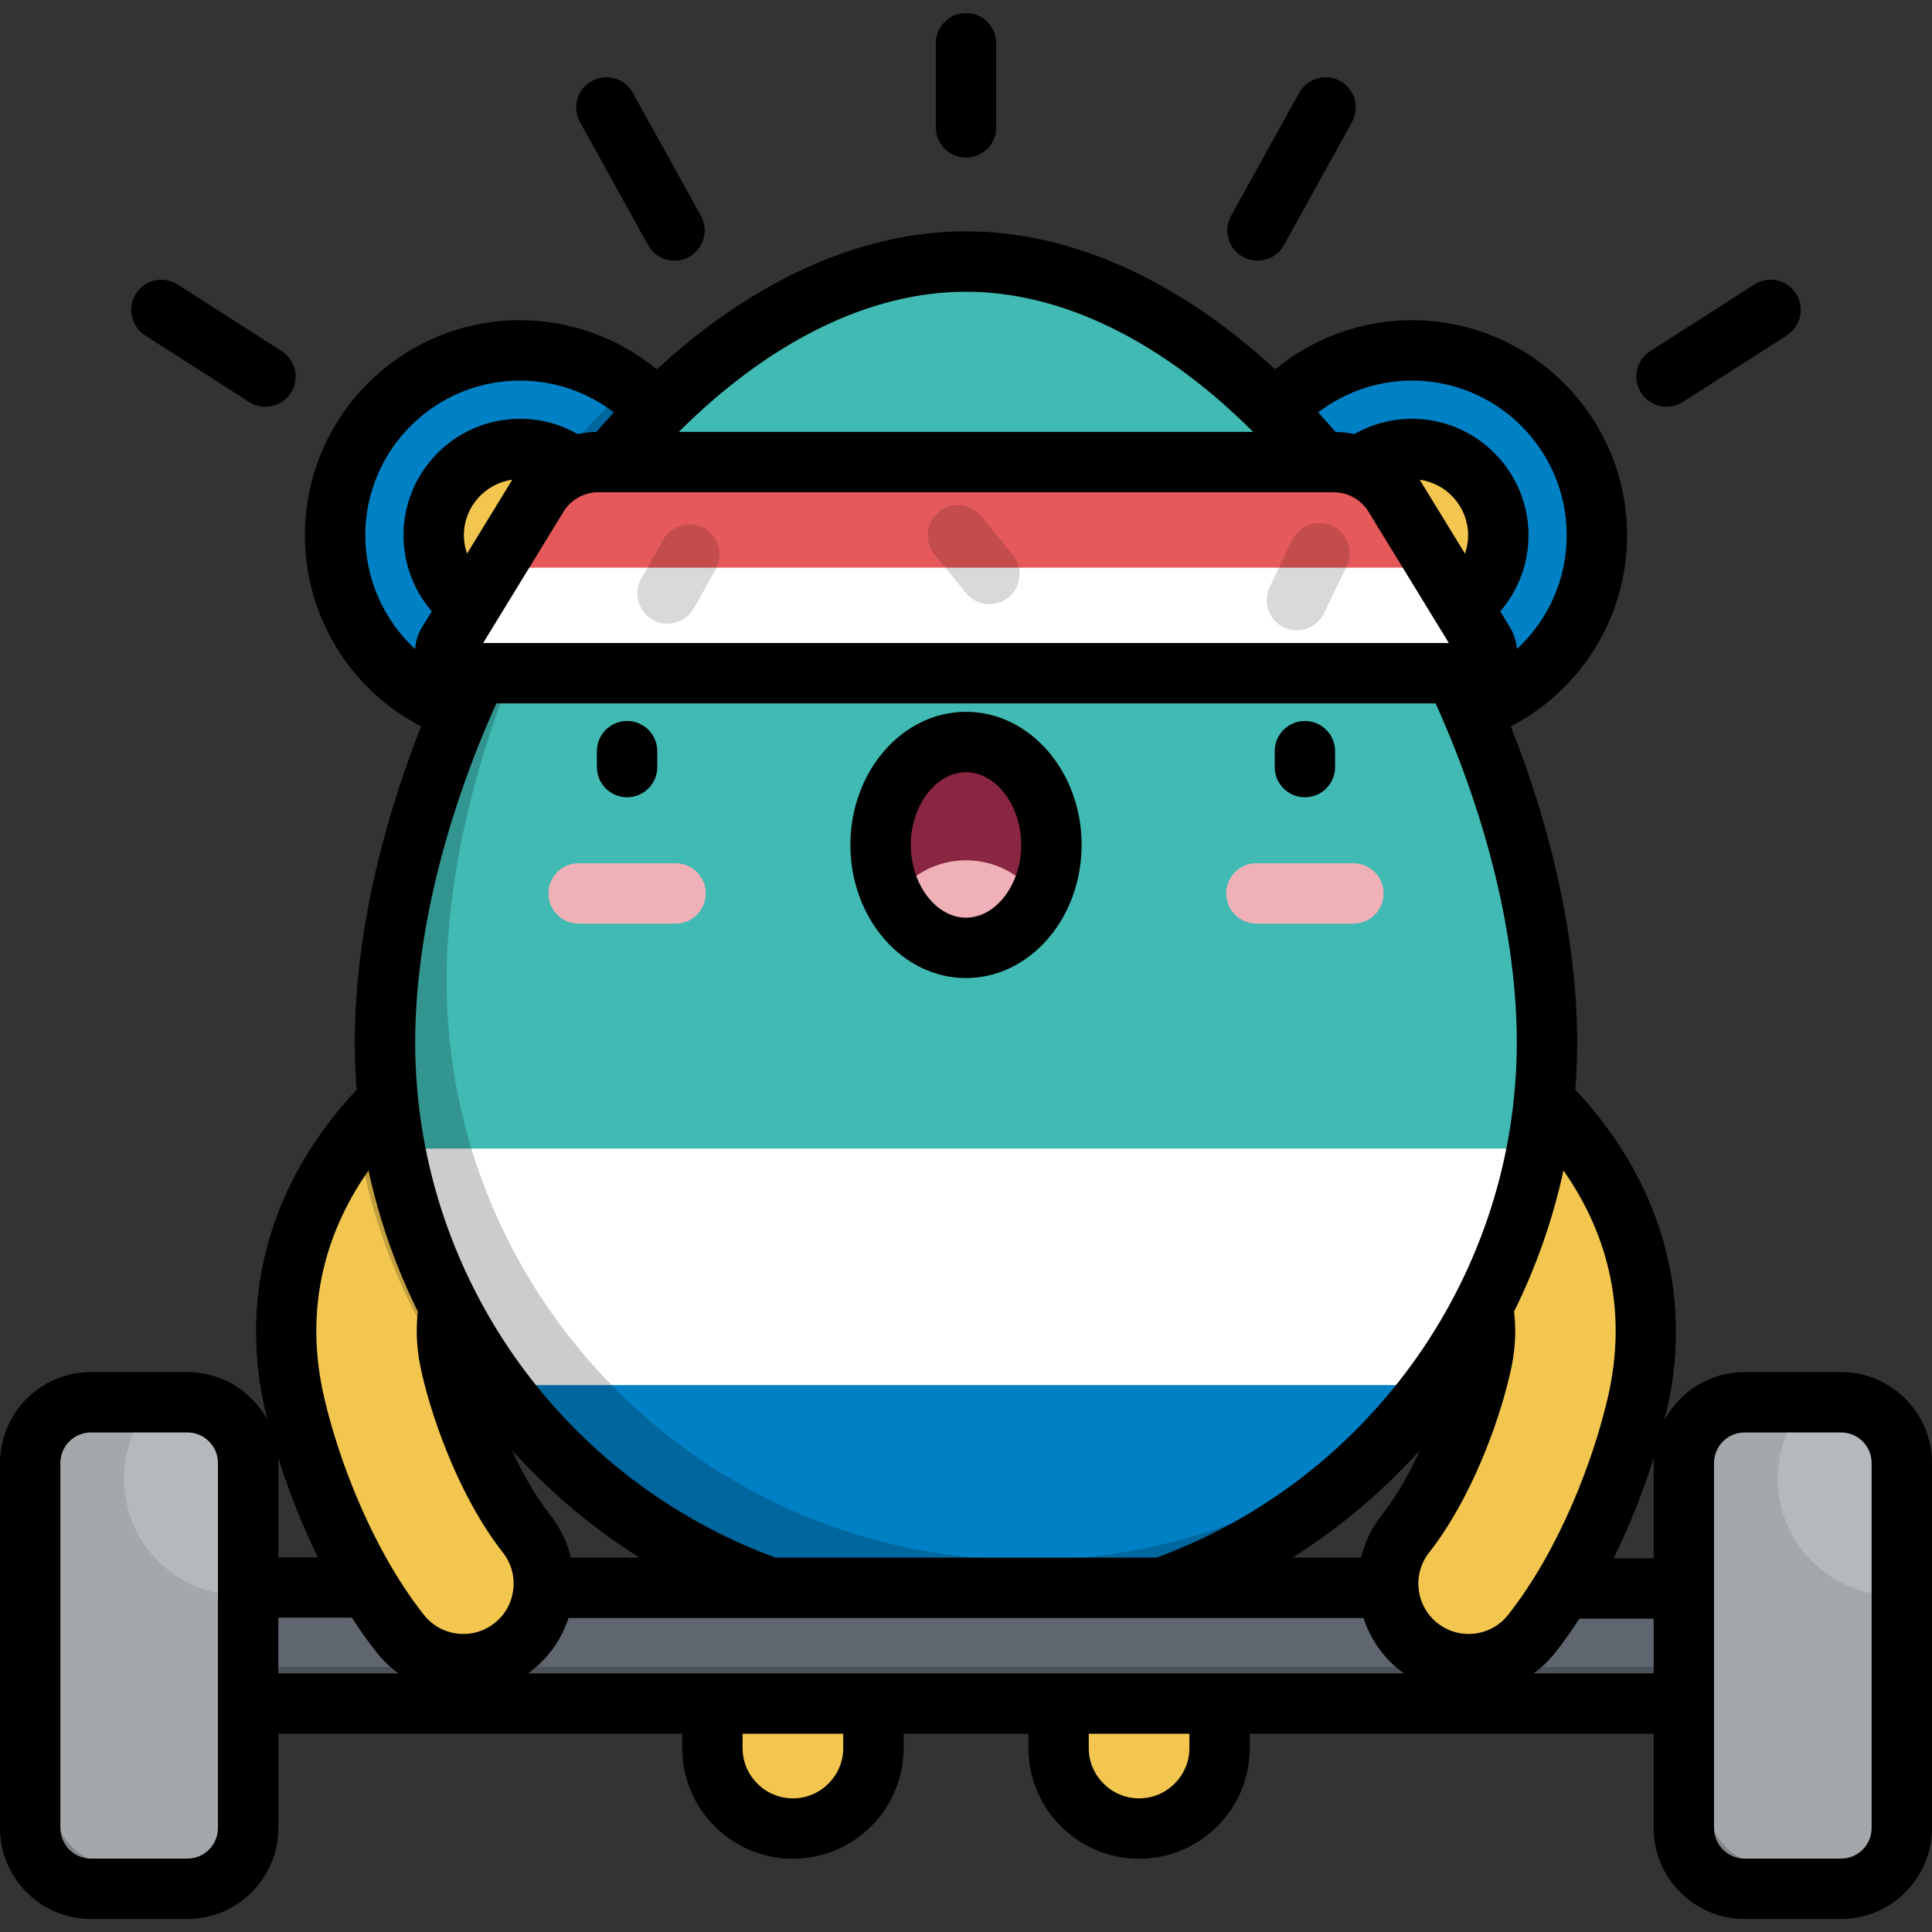 <?xml version="1.0" encoding="iso-8859-1"?>
<!-- Generator: Adobe Illustrator 19.0.0, SVG Export Plug-In . SVG Version: 6.00 Build 0)  -->
<svg xmlns="http://www.w3.org/2000/svg" xmlns:xlink="http://www.w3.org/1999/xlink" version="1.1" id="Capa_1" x="0px" y="0px" viewBox="0 0 512.001 512.001" style="enable-background:new 0 0 512.001 512.001;" xml:space="preserve">
<rect x="0" y="0" width="512.001" height="512.001" fill="#333333" stroke="none"/>
<path style="fill:#F3C74F;" d="M301.872,484.584c-11.784,0-21.336-9.552-21.336-21.336v-60.885c0-11.784,9.552-21.336,21.336-21.336  c11.784,0,21.336,9.552,21.336,21.336v60.885C323.208,475.032,313.656,484.584,301.872,484.584z"/>
<path style="opacity:0.2;enable-background:new    ;" d="M301.872,381.028c-11.784,0-21.336,9.552-21.336,21.336v44.747  c15.065-2.406,29.402-6.985,42.672-13.415v-31.332C323.208,390.58,313.656,381.028,301.872,381.028z"/>
<path style="fill:#F3C74F;" d="M210.129,484.584c-11.784,0-21.336-9.552-21.336-21.336v-60.885c0-11.784,9.552-21.336,21.336-21.336  s21.336,9.552,21.336,21.336v60.885C231.464,475.032,221.912,484.584,210.129,484.584z"/>
<path style="opacity:0.2;enable-background:new    ;" d="M210.129,381.028c-11.784,0-21.336,9.552-21.336,21.336v31.332  c13.27,6.43,27.606,11.009,42.672,13.415v-44.747C231.464,390.58,221.912,381.028,210.129,381.028z"/>
<circle style="fill:#0081C6;" cx="374.187" cy="141.862" r="49.003"/>
<circle style="fill:#F3C74F;" cx="374.187" cy="141.862" r="22.878"/>
<circle style="fill:#0081C6;" cx="137.808" cy="141.862" r="49.003"/>
<circle style="fill:#F3C74F;" cx="137.808" cy="141.862" r="22.878"/>
<path style="opacity:0.2;enable-background:new    ;" d="M166.779,102.341c-23.039,20.823-42.581,49.487-56.462,80.083  c7.84,5.324,17.302,8.437,27.494,8.437c27.063,0,49.003-21.94,49.003-49.003C186.813,125.635,178.924,111.259,166.779,102.341z"/>
<g>
	<path style="fill:#F3C74F;" d="M413.181,388.41c-1.576,0-3.176-0.175-4.777-0.542c-11.487-2.628-18.669-14.07-16.04-25.556   c5.548-24.253-11.527-39.072-17.137-43.941c-8.9-7.723-9.853-21.198-2.13-30.097c7.724-8.899,21.198-9.854,30.098-2.13   c27.101,23.518,38.027,53.949,30.766,85.686C431.699,381.713,422.909,388.41,413.181,388.41z"/>
	<path style="fill:#F3C74F;" d="M98.82,388.41c-9.729,0-18.517-6.696-20.78-16.582c-7.262-31.737,3.665-62.167,30.766-85.686   c8.899-7.723,22.376-6.769,30.098,2.13c7.722,8.899,6.77,22.375-2.13,30.097c-22.686,19.688-18.51,37.943-17.137,43.941   c2.629,11.487-4.554,22.93-16.04,25.556C101.996,388.234,100.394,388.41,98.82,388.41z"/>
</g>
<path style="fill:#40BAB3;" d="M409.969,276.235c0-84.783-70.682-206.923-153.97-206.923s-153.969,122.14-153.969,206.923  s68.935,153.514,153.97,153.514S409.969,361.018,409.969,276.235z"/>
<g>
	<path style="fill:#F0B0B7;" d="M179.039,244.772h-25.704c-4.42,0-8.001-3.582-8.001-8.001c0-4.419,3.581-8.001,8.001-8.001h25.704   c4.42,0,8.001,3.582,8.001,8.001C187.04,241.19,183.459,244.772,179.039,244.772z"/>
	<path style="fill:#F0B0B7;" d="M358.665,244.772h-25.704c-4.42,0-8.001-3.582-8.001-8.001c0-4.419,3.581-8.001,8.001-8.001h25.704   c4.42,0,8.001,3.582,8.001,8.001C366.666,241.19,363.085,244.772,358.665,244.772z"/>
</g>
<path style="fill:#FFFFFF;" d="M104.624,304.39c13.263,71.335,75.988,125.359,151.376,125.359s138.113-54.024,151.376-125.359  L104.624,304.39L104.624,304.39z"/>
<path style="fill:#0081C6;" d="M131.881,367.07c28.023,38.008,73.177,62.679,124.12,62.679s96.096-24.672,124.12-62.679H131.881z"/>
<path style="opacity:0.2;enable-background:new    ;" d="M272.327,413.422c-85.035,0-153.97-68.73-153.97-153.514  c0-51.043,25.624-115.613,64.189-158.932c-47.493,41.925-80.515,117.313-80.515,175.258c0,84.783,68.935,153.514,153.97,153.514  c46.753,0,88.634-20.781,116.871-53.578C345.896,399.383,310.757,413.422,272.327,413.422z"/>
<ellipse style="fill:#892641;" cx="255.997" cy="223.92" rx="22.637" ry="27.278"/>
<path style="fill:#F0B0B7;" d="M256.001,227.99c-8.022,0-15.092,4.072-19.26,10.26c3.99,7.767,11.122,12.943,19.26,12.943  c8.137,0,15.27-5.177,19.26-12.943C271.092,232.062,264.023,227.99,256.001,227.99z"/>
<rect x="53.972" y="420.699" style="fill:#5F666F;" width="404.057" height="30.769"/>
<rect x="53.972" y="441.736" style="opacity:0.2;enable-background:new    ;" width="404.057" height="9.734"/>
<path style="fill:#A4A8AB;" d="M49.668,500.546H24.092c-8.887,0-16.091-7.204-16.091-16.091v-96.746  c0-8.887,7.204-16.091,16.091-16.091h25.576c8.886,0,16.091,7.204,16.091,16.091v96.746  C65.759,493.342,58.555,500.546,49.668,500.546z"/>
<path style="opacity:0.2;enable-background:new    ;" d="M56.052,494.162H30.477c-8.886,0-16.091-7.204-16.091-16.091v-96.747  c0-2.801,0.719-5.434,1.978-7.729c-4.983,2.734-8.363,8.029-8.363,14.114v96.746c0,8.887,7.204,16.091,16.091,16.091h25.576  c6.085,0,11.378-3.38,14.114-8.363C61.488,493.443,58.855,494.162,56.052,494.162z"/>
<path style="opacity:0.2;fill:#FFFFFF;enable-background:new    ;" d="M49.668,371.618h-9.218  c-4.714,5.425-7.574,12.504-7.574,20.255c0,17.069,13.836,30.905,30.905,30.905c0.665,0,1.323-0.029,1.978-0.069v-35  C65.759,378.822,58.555,371.618,49.668,371.618z"/>
<path style="fill:#A4A8AB;" d="M487.909,500.546h-25.576c-8.886,0-16.091-7.204-16.091-16.091v-96.746  c0-8.887,7.204-16.091,16.091-16.091h25.576c8.887,0,16.091,7.204,16.091,16.091v96.746  C503.999,493.342,496.795,500.546,487.909,500.546z"/>
<path style="opacity:0.2;enable-background:new    ;" d="M494.293,494.162h-25.576c-8.886,0-16.091-7.204-16.091-16.091v-96.747  c0-2.801,0.719-5.434,1.978-7.729c-4.983,2.734-8.363,8.029-8.363,14.114v96.746c0,8.887,7.204,16.091,16.091,16.091h25.576  c6.085,0,11.378-3.38,14.114-8.363C499.728,493.443,497.095,494.162,494.293,494.162z"/>
<path style="opacity:0.2;fill:#FFFFFF;enable-background:new    ;" d="M487.909,371.618h-9.218  c-4.714,5.425-7.574,12.504-7.574,20.255c0,17.069,13.836,30.905,30.905,30.905c0.665,0,1.323-0.029,1.978-0.069v-35  C503.999,378.822,496.795,371.618,487.909,371.618z"/>
<path style="fill:#F3C74F;" d="M122.804,441.016c-6.316,0-12.569-2.792-16.78-8.14C91.45,414.363,82.012,389.2,78.039,371.826  c-2.626-11.487,4.556-22.929,16.042-25.555c11.494-2.626,22.927,4.555,25.556,16.042c2.805,12.268,9.705,31.196,19.917,44.169  c7.288,9.259,5.691,22.674-3.567,29.962C132.077,439.522,127.423,441.016,122.804,441.016z"/>
<path style="opacity:0.2;enable-background:new    ;" d="M119.637,362.313c-0.001-0.003-0.002-0.006-0.003-0.011  c-0.659-2.882-1.953-8.591-0.622-15.92c-8.602-16.665-14.235-35.103-16.202-54.62c-2.921,2.924-5.64,5.928-8.098,9.025  c3.552,23.692,12.539,45.611,25.649,64.464C120.099,364.242,119.853,363.252,119.637,362.313z"/>
<path style="fill:#F3C74F;" d="M389.196,441.016c-4.619,0-9.271-1.493-13.182-4.572c-9.259-7.288-10.856-20.703-3.567-29.962  c10.212-12.973,17.112-31.901,19.917-44.169c2.626-11.486,14.058-18.671,25.556-16.042c11.487,2.626,18.669,14.069,16.042,25.555  c-3.974,17.375-13.412,42.537-27.986,61.051C401.764,438.225,395.512,441.016,389.196,441.016z"/>
<path style="fill:#E6595A;" d="M256.001,122.457h97.48c6.534,0,12.598,3.399,16.008,8.972l23.817,38.92  c2.159,3.529-0.38,8.061-4.518,8.061H256.001H123.212c-4.137,0-6.677-4.532-4.518-8.061l23.817-38.92  c3.411-5.574,9.474-8.972,16.008-8.972C158.52,122.457,256.001,122.457,256.001,122.457z"/>
<path style="fill:#FFFFFF;" d="M393.306,170.35l-12.187-19.916H130.881l-12.187,19.916c-2.159,3.529,0.38,8.061,4.518,8.061h265.577  C392.926,178.41,395.466,173.879,393.306,170.35z"/>
<g style="opacity:0.15;">
	<path d="M176.898,165.274c-1.33,0-2.679-0.332-3.92-1.032c-3.849-2.17-5.212-7.048-3.044-10.898l5.805-10.304   c2.169-3.85,7.048-5.211,10.898-3.044c3.849,2.17,5.212,7.048,3.044,10.898l-5.805,10.304   C182.406,163.807,179.692,165.274,176.898,165.274z"/>
	<path d="M262.21,160.12c-2.327,0-4.632-1.008-6.213-2.954l-8.341-10.261c-2.788-3.429-2.268-8.468,1.161-11.256   c3.431-2.788,8.469-2.266,11.256,1.162l8.341,10.261c2.788,3.429,2.268,8.468-1.161,11.256   C265.769,159.535,263.983,160.12,262.21,160.12z"/>
	<path d="M343.675,167.042c-1.166,0-2.348-0.256-3.468-0.796c-3.98-1.918-5.653-6.701-3.735-10.681l5.993-12.438   c1.919-3.981,6.702-5.652,10.682-3.734c3.98,1.918,5.653,6.701,3.735,10.681l-5.993,12.438   C349.509,165.373,346.651,167.042,343.675,167.042z"/>
</g>
<path d="M345.813,211.286c4.42,0,8.001-3.582,8.001-8.001v-4.215c0-4.419-3.581-8.001-8.001-8.001c-4.419,0-8.001,3.582-8.001,8.001  v4.215C337.813,207.703,341.395,211.286,345.813,211.286z M256.001,41.761c4.42,0,8.001-3.582,8.001-8.001V11.455  c0-4.419-3.581-8.001-8.001-8.001c-4.42,0-8.001,3.582-8.001,8.001V33.76C248,38.18,251.581,41.761,256.001,41.761z M329.375,68.072  c1.228,0.68,2.557,1.003,3.868,1.003c2.816,0,5.546-1.489,7.007-4.127l18.046-32.595c2.14-3.866,0.741-8.735-3.125-10.875  c-3.867-2.141-8.735-0.74-10.875,3.125l-18.046,32.595C324.111,61.064,325.509,65.932,329.375,68.072z M441.66,107.797  c1.478,0,2.972-0.409,4.308-1.264l27.579-17.663c3.721-2.383,4.806-7.332,2.423-11.053c-2.382-3.722-7.333-4.804-11.052-2.423  l-27.579,17.663c-3.721,2.383-4.806,7.332-2.422,11.053C436.443,106.496,439.024,107.797,441.66,107.797z M171.75,64.948  c1.46,2.638,4.191,4.127,7.007,4.127c1.311,0,2.64-0.323,3.868-1.003c3.866-2.14,5.265-7.009,3.125-10.875l-18.046-32.595  c-2.14-3.865-7.008-5.266-10.875-3.125c-3.866,2.14-5.265,7.009-3.125,10.875L171.75,64.948z M166.187,211.286  c4.42,0,8.001-3.582,8.001-8.001v-4.215c0-4.419-3.581-8.001-8.001-8.001s-8.001,3.582-8.001,8.001v4.215  C158.186,207.703,161.768,211.286,166.187,211.286z M256.001,259.195c16.895,0,30.639-15.826,30.639-35.279  s-13.745-35.279-30.639-35.279s-30.639,15.826-30.639,35.279S239.106,259.195,256.001,259.195z M256.001,204.641  c7.935,0,14.637,8.828,14.637,19.277s-6.703,19.277-14.637,19.277c-7.935,0-14.637-8.828-14.637-19.277  C241.363,213.468,248.066,204.641,256.001,204.641z M487.908,363.617h-25.576c-9.172,0-17.163,5.155-21.23,12.717  c0.229-0.922,0.457-1.84,0.659-2.726c0.007-0.034,0.016-0.069,0.022-0.106c6.973-30.635-1.657-60.569-24.306-84.704  c0.326-4.157,0.493-8.348,0.493-12.565c0-25.737-6.187-54.918-17.58-83.742c18.714-9.675,30.802-29.091,30.802-50.635  c0-31.432-25.572-57.004-57.005-57.004c-13.277,0-26.104,4.685-36.251,13.037c-25.755-23.749-54.2-36.581-81.939-36.581  c-27.739,0-56.182,12.833-81.939,36.581c-10.145-8.352-22.973-13.037-36.251-13.037c-31.433,0-57.005,25.572-57.005,57.004  c0,21.544,12.09,40.96,30.802,50.635c-11.392,28.823-17.58,58.003-17.58,83.742c0,4.218,0.166,8.409,0.493,12.566  c-22.648,24.133-31.278,54.063-24.308,84.694c0.009,0.038,0.017,0.076,0.025,0.113c0.203,0.884,0.43,1.804,0.659,2.726  c-4.069-7.564-12.058-12.717-21.23-12.717H24.092C10.808,363.617,0,374.425,0,387.709v96.747c0,13.285,10.808,24.091,24.092,24.091  h25.576c13.284,0,24.091-10.808,24.091-24.091v-24.988h107.032v3.781c0,16.177,13.161,29.337,29.337,29.337  s29.337-13.16,29.337-29.337v-3.781h33.07v3.781c0,16.177,13.161,29.337,29.337,29.337c16.176,0,29.337-13.16,29.337-29.337v-3.781  h107.032v24.988c0,13.285,10.808,24.091,24.091,24.091h25.576c13.285,0,24.092-10.808,24.092-24.091v-96.747  C512,374.425,501.193,363.617,487.908,363.617z M57.758,484.456c0,4.461-3.628,8.089-8.089,8.089H24.092  c-4.461,0-8.091-3.629-8.091-8.089v-96.747c0-4.461,3.629-8.091,8.091-8.091h25.576c4.461,0,8.089,3.629,8.089,8.091V484.456z   M374.19,100.857c22.608,0,41.003,18.394,41.003,41.002c0,11.704-4.962,22.533-13.184,30.133c-0.172-2.028-0.779-4.025-1.876-5.818  l-2.552-4.169c4.772-5.539,7.49-12.651,7.49-20.145c0-17.027-13.852-30.879-30.879-30.879c-5.437,0-10.636,1.405-15.267,4.054  c-1.626-0.342-3.291-0.531-4.974-0.561c-1.531-1.772-3.077-3.496-4.634-5.185C356.412,103.877,365.155,100.857,374.19,100.857z   M389.068,141.859c0,1.682-0.304,3.318-0.84,4.863l-11.914-19.469c-0.023-0.038-0.051-0.075-0.075-0.114  C383.474,128.143,389.068,134.352,389.068,141.859z M256.001,77.313c25.427,0,51.996,13.075,76.102,37.145H179.898  C204.003,90.387,230.573,77.313,256.001,77.313z M353.482,130.459c3.721,0,7.24,1.973,9.183,5.147l21.298,34.803H128.037  l21.298-34.803c1.943-3.176,5.462-5.147,9.183-5.147C158.518,130.459,353.482,130.459,353.482,130.459z M123.772,146.721  c-0.536-1.546-0.84-3.181-0.84-4.864c0-7.507,5.593-13.716,12.828-14.72c-0.023,0.038-0.051,0.075-0.075,0.114L123.772,146.721z   M109.992,171.991c-8.224-7.6-13.184-18.429-13.184-30.133c0-22.608,18.394-41.002,41.003-41.002c9.035,0,17.778,3.02,24.875,8.431  c-1.556,1.689-3.103,3.413-4.634,5.185c-1.683,0.03-3.349,0.219-4.974,0.561c-4.631-2.65-9.829-4.054-15.267-4.054  c-17.027,0-30.879,13.852-30.879,30.879c0,7.494,2.717,14.606,7.49,20.145l-2.552,4.169  C110.772,167.966,110.164,169.963,109.992,171.991z M131.547,186.411h248.909c13.887,30.806,21.514,62.524,21.514,89.824  c0,60.858-38.327,115.558-95.499,136.562H205.54c-57.196-21.005-95.51-75.646-95.51-136.562  C110.032,248.935,117.658,217.215,131.547,186.411z M376.38,384.216c-2.914,6.342-6.376,12.433-10.222,17.317  c-2.698,3.428-4.501,7.276-5.457,11.263h-18.189C355.154,404.81,366.527,395.164,376.38,384.216z M169.478,412.797h-18.179  c-0.956-3.988-2.759-7.836-5.457-11.263c-3.833-4.869-7.284-10.938-10.193-17.259C145.49,395.2,156.851,404.823,169.478,412.797z   M73.714,386.281c2.623,8.34,6.137,17.448,10.533,26.417H73.76V387.71C73.76,387.229,73.742,386.753,73.714,386.281z M73.76,443.466  v-14.767h19.5c2.044,3.157,4.194,6.225,6.479,9.127c1.712,2.175,3.689,4.062,5.864,5.64H73.76V443.466z M131.039,430.158  c-2.377,1.87-5.223,2.858-8.235,2.858c-4.123,0-7.947-1.854-10.492-5.088c-13.73-17.441-22.662-41.271-26.453-57.795  c-0.009-0.036-0.016-0.071-0.023-0.108c-4.891-21.399-0.798-41.811,11.825-59.831c2.825,13.055,7.248,25.609,13.088,37.411  c-0.913,7.711,0.46,13.748,1.084,16.482c0.009,0.036,0.017,0.073,0.026,0.109c3.003,13.078,10.4,33.254,21.406,47.236  C137.816,417.209,136.816,425.609,131.039,430.158z M223.463,463.248c0,7.353-5.981,13.335-13.335,13.335  s-13.335-5.981-13.335-13.335v-3.781h26.67V463.248z M315.207,463.248c0,7.353-5.981,13.335-13.335,13.335  c-7.353,0-13.335-5.981-13.335-13.335v-3.781h26.67V463.248z M139.917,443.466c0.34-0.244,0.689-0.476,1.02-0.735  c4.723-3.718,7.991-8.606,9.725-13.932h210.679c1.734,5.326,5.002,10.215,9.725,13.932c0.33,0.259,0.68,0.491,1.02,0.735H139.917z   M389.196,433.015c-3.01,0-5.858-0.989-8.235-2.858c-5.777-4.548-6.777-12.949-2.23-18.726  c11.007-13.981,18.404-34.159,21.407-47.236c0.01-0.036,0.018-0.071,0.026-0.109c0.625-2.736,2-8.786,1.081-16.51  c5.839-11.798,10.263-24.344,13.088-37.389c12.628,18.022,16.722,38.435,11.83,59.837c-0.007,0.032-0.015,0.066-0.022,0.1  c-3.791,16.525-12.724,40.36-26.455,57.803C397.142,431.161,393.319,433.015,389.196,433.015z M438.241,443.466h-31.844  c2.175-1.578,4.152-3.465,5.864-5.64c2.222-2.823,4.316-5.8,6.31-8.864h19.669V443.466z M438.241,387.709v25.251h-10.613  c4.456-9.053,8.012-18.258,10.659-26.68C438.259,386.753,438.241,387.229,438.241,387.709z M495.998,484.456  c0,4.461-3.629,8.089-8.091,8.089h-25.576c-4.461,0-8.089-3.629-8.089-8.089v-96.747c0-4.461,3.628-8.091,8.089-8.091h25.576  c4.461,0,8.091,3.629,8.091,8.091V484.456z M38.455,88.87l27.579,17.663c1.337,0.856,2.83,1.264,4.308,1.264  c2.636,0,5.218-1.303,6.744-3.687c2.383-3.721,1.299-8.669-2.423-11.053L47.085,75.395c-3.723-2.383-8.67-1.299-11.052,2.423  C33.649,81.538,34.734,86.487,38.455,88.87z"/>
<g>
</g>
<g>
</g>
<g>
</g>
<g>
</g>
<g>
</g>
<g>
</g>
<g>
</g>
<g>
</g>
<g>
</g>
<g>
</g>
<g>
</g>
<g>
</g>
<g>
</g>
<g>
</g>
<g>
</g>
</svg>

